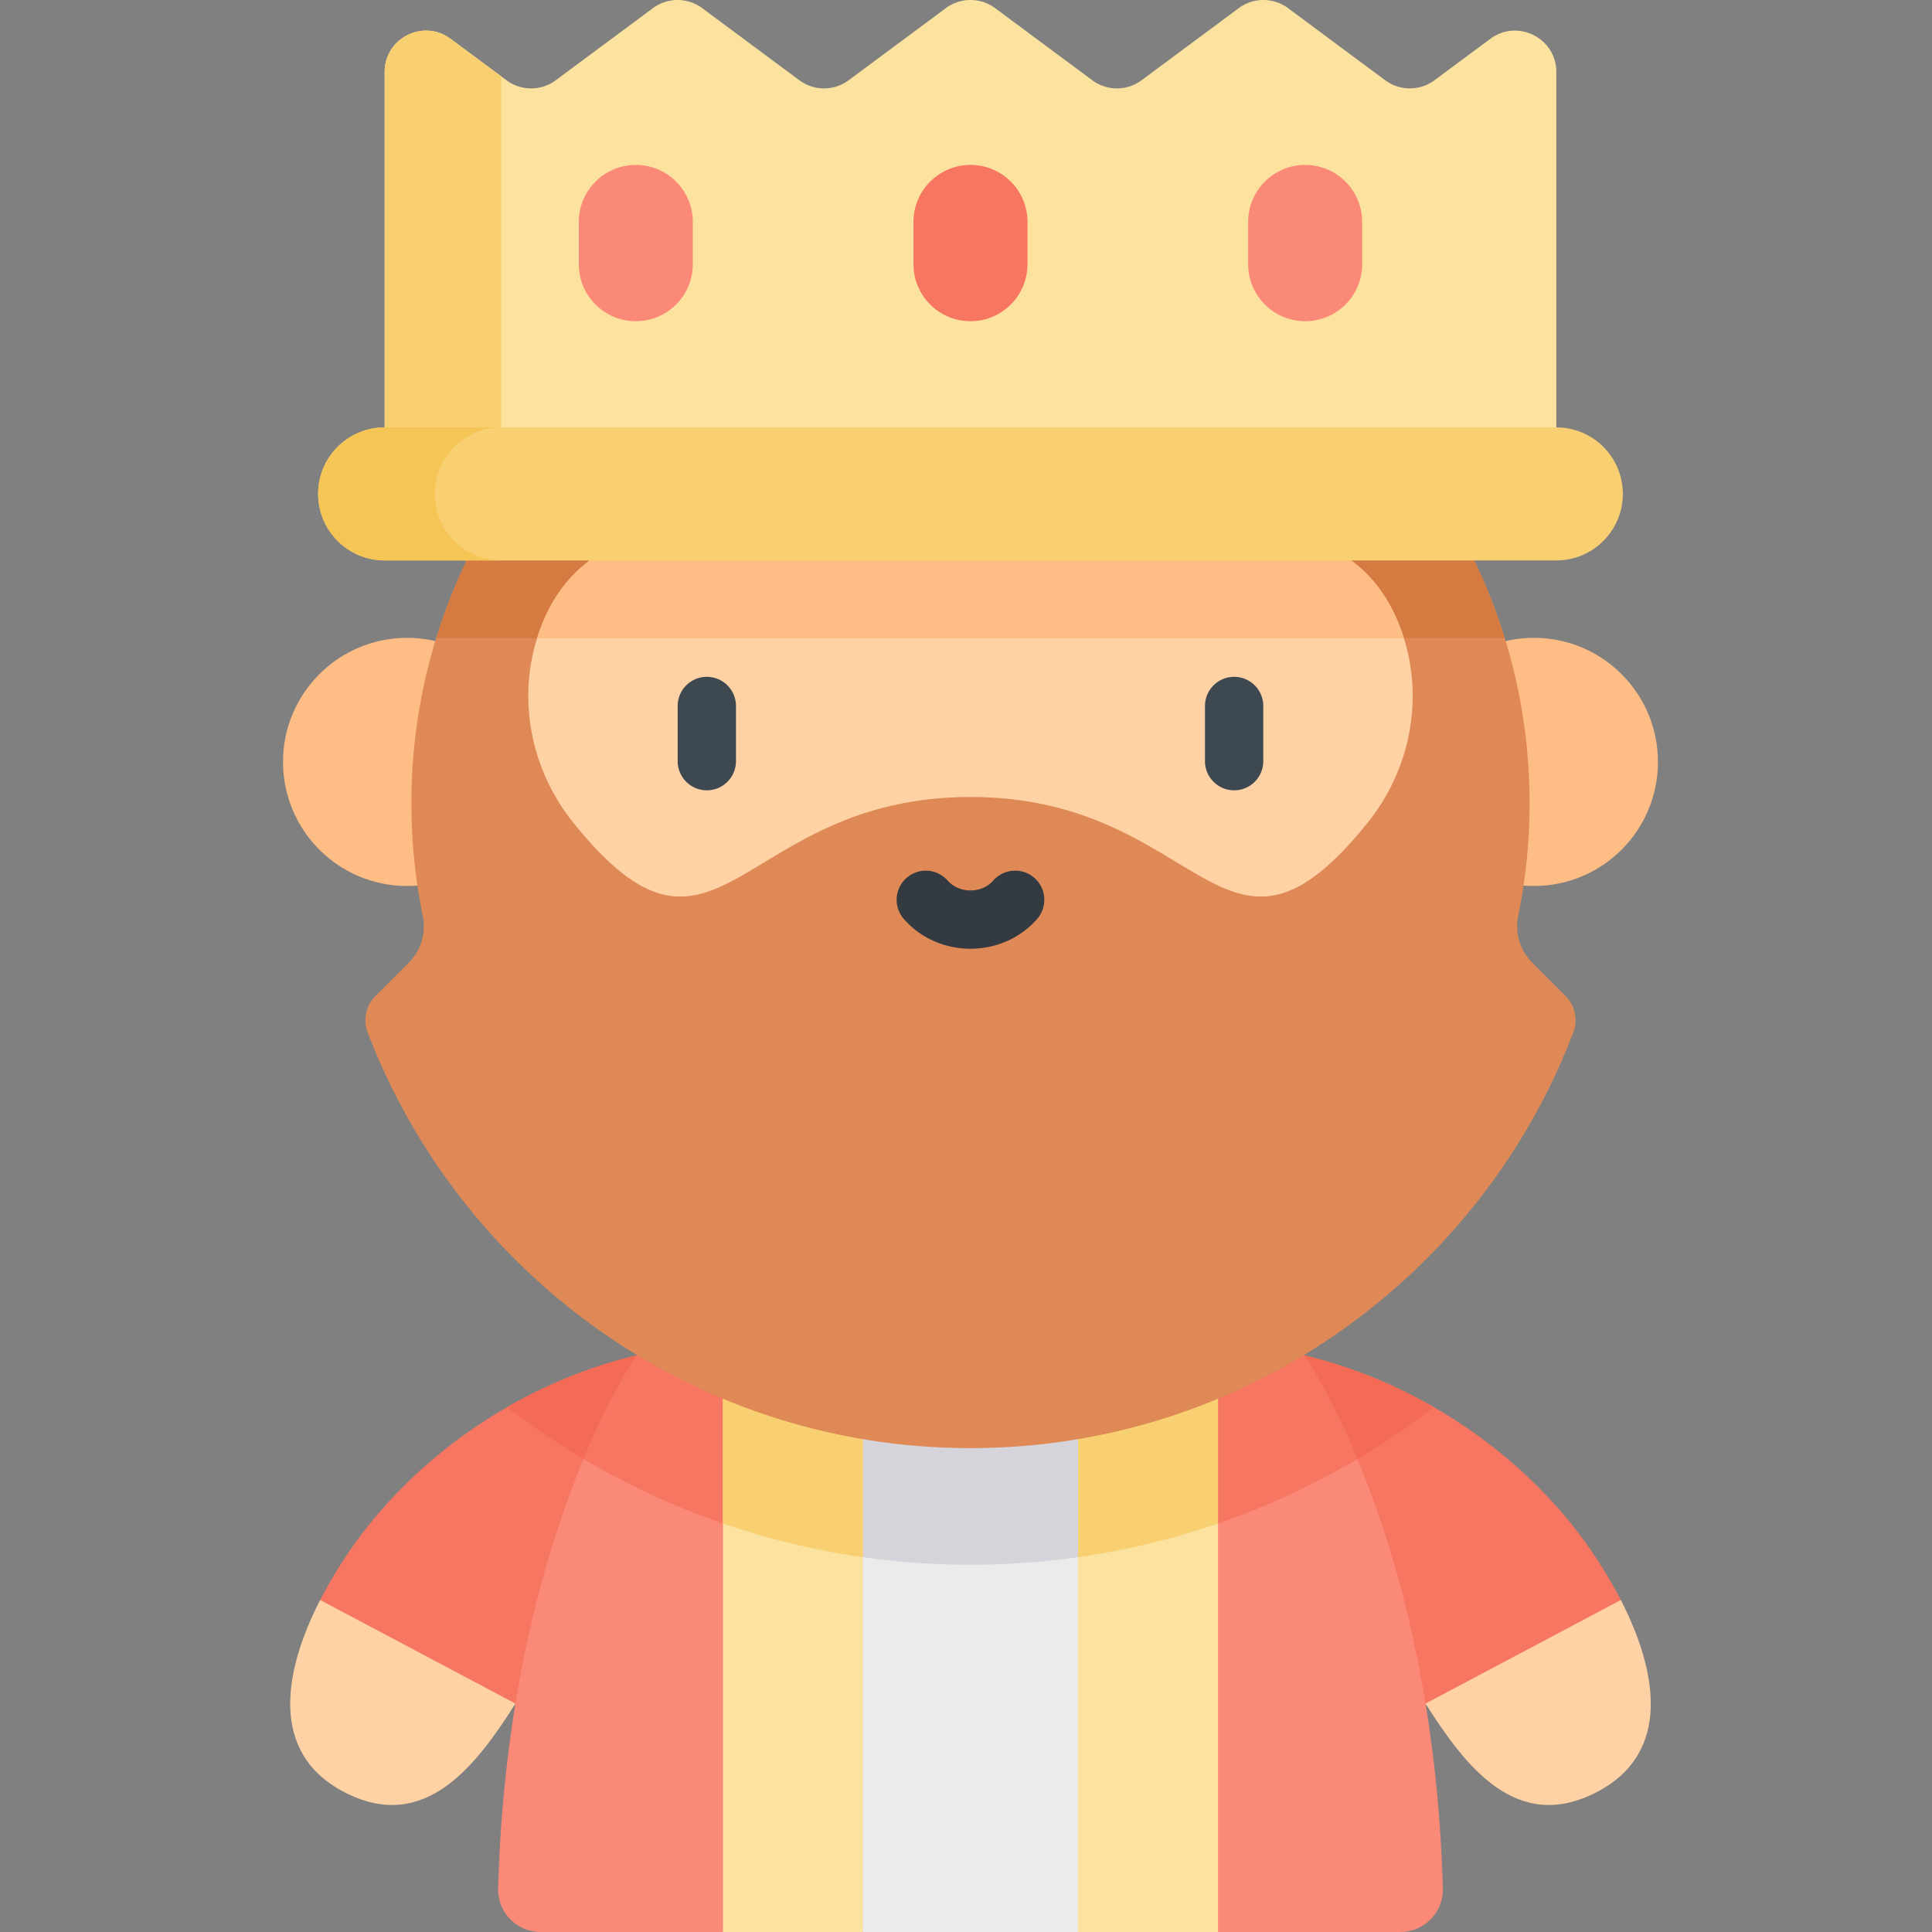 <svg xmlns="http://www.w3.org/2000/svg" width="512" height="512" viewBox="0 0 512 512.001" style="enable-background:new 0 0 512 512" xml:space="preserve">
  <rect x="0" y="0" width="512" height="512.001" fill="#808080" stroke="none"/>
  <path fill="#ebebeb" d="m285.695 359.137 18.547 76.433L285.695 512H228.68l-18.543-76.43 18.543-76.433zm0 0" data-original="#ebebeb"/>
  <path fill="#fed2a4" d="M136.605 451.469c-10.18 15.96-23.882 34.804-45.57 23.36-20.058-10.572-15.535-32.599-6.191-50.818l34.8-2.5zm241.168 0c10.176 15.96 23.88 34.804 45.567 23.36 20.062-10.571 15.539-32.599 6.195-50.817l-34.805-2.5zm0 0" data-original="#ffd3bc"/>
  <path fill="#f67661" d="m168.895 359.137-5.977 92.336h-26.313l-51.761-27.457c3.82-7.473 8.457-14.301 12.547-19.454 17.785-22.378 43.695-38.812 71.504-45.425zm176.589 0 5.973 92.336h26.316l51.762-27.457c-3.824-7.473-8.46-14.301-12.55-19.454-17.782-22.378-43.696-38.812-71.5-45.425zm0 0" data-original="#f9496e"/>
  <path fill="#f36b55" d="M379.984 372.918c-10.812-6.219-22.476-10.922-34.5-13.781l2.204 34.086a202.532 202.532 0 0 0 25.269-15.133 200.724 200.724 0 0 0 7.027-5.172zm0 0" data-original="#e3254c"/>
  <path fill="#fb8978" d="M345.484 359.137h-22.699l-18.543 76.433L322.785 512h48.317c6.34 0 11.457-5.23 11.277-11.57-2.668-93.36-36.895-141.293-36.895-141.293zm0 0" data-original="#ff889e"/>
  <path fill="#f36b55" d="m166.688 393.223 2.207-34.086c-12.028 2.86-23.692 7.566-34.504 13.781a208.352 208.352 0 0 0 7.027 5.172 202.816 202.816 0 0 0 25.27 15.133zm0 0" data-original="#e3254c"/>
  <path fill="#fb8978" d="M191.59 359.137h-22.695S134.665 407.07 132 500.434c-.184 6.336 4.934 11.566 11.273 11.566h48.317l18.547-76.43zm0 0" data-original="#ff889e"/>
  <path fill="#f67661" d="M191.59 359.137h-22.695s-6.602 9.242-14.227 27.511a199.896 199.896 0 0 0 48.629 20.727zm0 0" data-original="#f9496e"/>
  <path fill="#d5d4da" d="M216.219 410.492a202.4 202.4 0 0 0 40.969 4.176c13.894 0 27.601-1.414 40.968-4.176L285.7 359.137h-57.015zm0 0" data-original="#d5d4da"/>
  <path fill="#fce29f" d="M191.59 359.137h37.09V512h-37.09zm0 0" data-original="#f5e277"/>
  <path fill="#f67661" d="M311.082 407.375a199.961 199.961 0 0 0 48.629-20.727c-7.629-18.265-14.227-27.511-14.227-27.511h-22.699zm0 0" data-original="#f9496e"/>
  <path fill="#fce29f" d="M285.695 359.137h37.09V512h-37.09zm0 0" data-original="#f5e277"/>
  <path fill="#ffbd86" d="M439.375 201.918c0 18.16-14.723 32.883-32.883 32.883-18.16 0-32.883-14.723-32.883-32.883 0-18.16 14.723-32.883 32.883-32.883 18.16 0 32.883 14.723 32.883 32.883zm-298.609 0c0 18.16-14.723 32.883-32.883 32.883C89.723 234.8 75 220.078 75 201.918c0-18.16 14.723-32.883 32.883-32.883 18.16 0 32.883 14.723 32.883 32.883zm0 0" data-original="#ffbe9c"/>
  <path fill="#fce29f" d="M394.957 10.285 380.152 21.27a10.958 10.958 0 0 1-13.054 0L341.34 2.156a10.958 10.958 0 0 0-13.055 0L302.527 21.27a10.958 10.958 0 0 1-13.054 0L263.715 2.156a10.958 10.958 0 0 0-13.055 0L224.902 21.27a10.958 10.958 0 0 1-13.054 0L186.09 2.156a10.958 10.958 0 0 0-13.055 0L147.277 21.27a10.958 10.958 0 0 1-13.054 0l-14.805-10.985c-7.227-5.363-17.48-.203-17.48 8.797v94.176l155.25 17.629 155.25-17.63V19.083c0-9-10.254-14.16-17.481-8.797zm0 0" data-original="#f5e277"/>
  <path d="M132.844 113.258V20.246l-13.426-9.96c-7.227-5.364-17.48-.204-17.48 8.8v94.172l155.25 17.629 15.453-1.754zM285.695 412.66a199.81 199.81 0 0 0 37.09-8.922v-44.601h-37.09zm-57.015 0v-53.523h-37.09v44.601a200.27 200.27 0 0 0 37.09 8.922zm0 0" fill="#f8d071" data-original="#f0bc63"/>
  <path fill="#df8956" d="m414.86 263.926-8.79-8.79a13.652 13.652 0 0 1-3.734-12.394 148.865 148.865 0 0 0 3.016-29.887c0-23.054-5.27-44.878-14.664-64.335l-133.5-17.633-133.5 17.633c-9.395 19.457-14.66 41.28-14.66 64.335 0 10.239 1.038 20.23 3.015 29.883a13.652 13.652 0 0 1-3.734 12.395l-8.793 8.793c-2.528 2.527-3.368 6.308-2.094 9.648 24.539 64.352 86.902 110.192 159.766 110.192 72.867 0 135.226-45.836 159.765-110.188 1.274-3.344.434-7.125-2.094-9.652zm0 0" data-original="#e3986d"/>
  <path fill="#d57b42" d="M398.773 169.121a146.64 146.64 0 0 0-8.086-20.601l-133.5-17.633-133.5 17.633a147.119 147.119 0 0 0-8.085 20.601zm0 0" data-original="#d97c40"/>
  <path fill="#fed2a4" d="M358.078 148.52c7.04 5.203 11.242 12.367 13.7 19.761 5.648 17.02 1.902 35.781-9.34 49.754-38.383 47.711-43.422-6.828-105.25-6.828s-66.864 54.54-105.247 6.828c-11.242-13.972-14.988-32.734-9.34-49.754 2.454-7.394 6.657-14.558 13.7-19.761l100.886-17.633zm0 0" data-original="#ffd3bc"/>
  <path fill="#ffbd86" d="M257.188 130.887 156.3 148.52c-7.043 5.203-11.246 12.367-13.7 19.761-.093.281-.163.563-.25.84h229.676c-.09-.277-.156-.562-.25-.84-2.453-7.394-6.66-14.558-13.699-19.761zm0 0" data-original="#ffbe9c"/>
  <path fill="#f8d071" d="M412.438 113.258h-310.5c-9.739 0-17.633 7.89-17.633 17.629s7.894 17.633 17.633 17.633h310.5c9.738 0 17.632-7.895 17.632-17.633s-7.894-17.63-17.632-17.63zm0 0" data-original="#f0bc63"/>
  <path fill="#f5c555" d="M115.21 130.887c0-9.739 7.895-17.63 17.634-17.63h-30.907c-9.738 0-17.632 7.891-17.632 17.63s7.894 17.633 17.633 17.633h30.906c-9.739 0-17.633-7.895-17.633-17.633zm0 0" data-original="#f59e18"/>
  <path fill="#3d4851" d="M327.059 209.441a7.729 7.729 0 0 1-7.727-7.726v-14.621c0-4.266 3.461-7.727 7.727-7.727s7.726 3.461 7.726 7.727v14.62a7.729 7.729 0 0 1-7.726 7.727zm-139.743 0a7.729 7.729 0 0 1-7.726-7.726v-14.621a7.726 7.726 0 1 1 15.453 0v14.62a7.726 7.726 0 0 1-7.727 7.727zm0 0" data-original="#3d4851"/>
  <path fill="#333a41" d="M257.188 251.426c-6.844 0-13.278-2.871-17.657-7.88a7.725 7.725 0 1 1 11.633-10.168c1.445 1.65 3.64 2.595 6.024 2.595 2.386 0 4.578-.946 6.023-2.594a7.725 7.725 0 0 1 10.902-.734 7.724 7.724 0 0 1 .73 10.902c-4.374 5.008-10.812 7.879-17.655 7.879zm0 0" data-original="#333a41"/>
  <path fill="#f67661" d="M257.188 43.703c-8.344 0-15.11 6.766-15.11 15.11v11.199c0 8.347 6.766 15.113 15.11 15.113 8.347 0 15.109-6.766 15.109-15.113v-11.2c0-8.343-6.762-15.109-15.11-15.109zm0 0" data-original="#f9496e"/>
  <path fill="#fb8978" d="M168.496 43.703c-8.348 0-15.11 6.766-15.11 15.11v11.199c0 8.347 6.762 15.113 15.11 15.113 8.344 0 15.11-6.766 15.11-15.113v-11.2c0-8.343-6.766-15.109-15.11-15.109zm177.383 0c8.348 0 15.113 6.766 15.113 15.11v11.199c0 8.347-6.765 15.113-15.113 15.113-8.344 0-15.11-6.766-15.11-15.113v-11.2c0-8.343 6.766-15.109 15.11-15.109zm0 0" data-original="#ff889e"/>
</svg>
